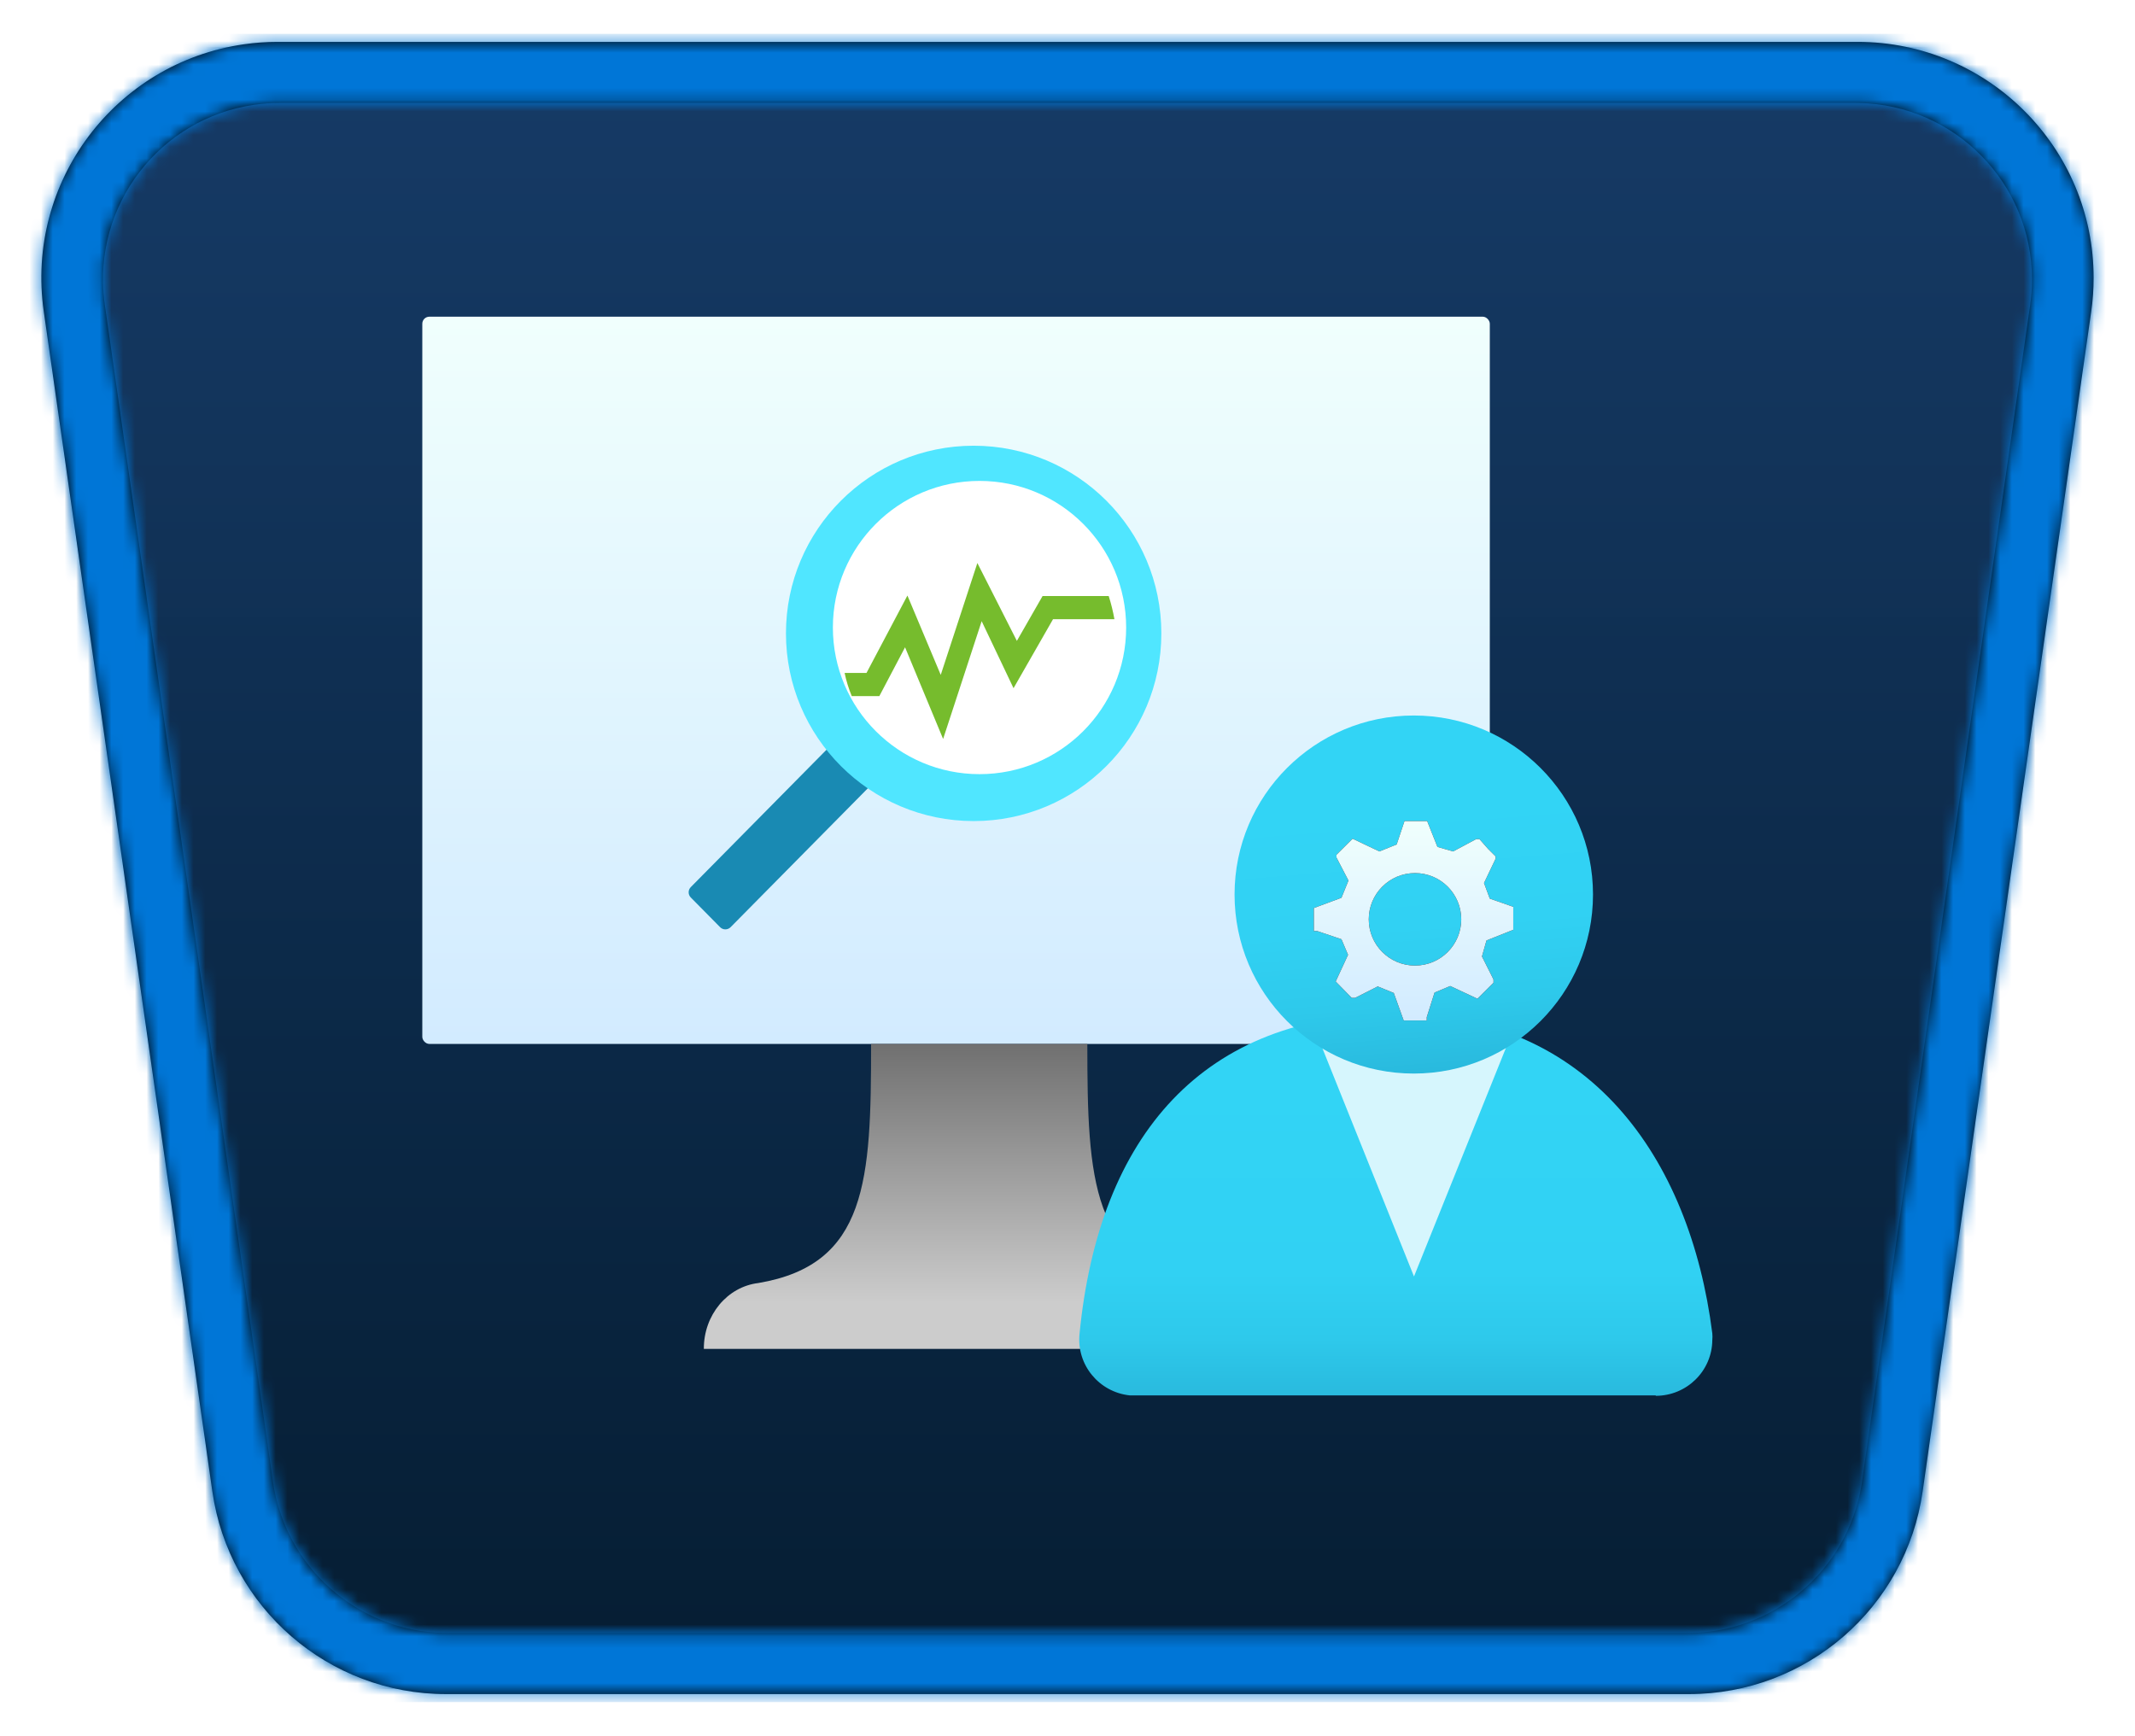 <?xml version="1.0" encoding="UTF-8"?>
<svg width="182px" height="148px" viewBox="0 0 182 148" version="1.1" xmlns="http://www.w3.org/2000/svg" xmlns:xlink="http://www.w3.org/1999/xlink">
    <title>Administrator: Monitor and backup Azure resources/administrator-monitor-and-backup-azure-resources</title>
    <defs>
        <path d="M23.06,0 L156.94,0 C167.986,-5.58177493e-15 176.94,8.954 176.94,20 C176.94,20.946 176.873,21.892 176.739,22.828 L162.453,122.828 C161.046,132.681 152.607,140 142.654,140 L37.346,140 C27.393,140 18.954,132.681 17.547,122.828 L3.261,22.828 C1.699,11.894 9.297,1.763 20.232,0.201 C21.169,0.067 22.114,-3.37886697e-15 23.06,0 Z" id="path-1"></path>
        <linearGradient x1="50%" y1="0%" x2="50%" y2="100%" id="linearGradient-3">
            <stop stop-color="#153A66" stop-opacity="0.997" offset="0%"></stop>
            <stop stop-color="#051D32" offset="100%"></stop>
        </linearGradient>
        <path d="M155.351,0.57 C166.464,0.57 175.473,9.58 175.473,20.693 C175.473,21.645 175.406,22.596 175.271,23.539 L160.898,124.153 C159.482,134.066 150.991,141.43 140.977,141.43 L35.023,141.43 C25.009,141.43 16.518,134.066 15.102,124.153 L0.729,23.539 C-0.843,12.537 6.802,2.344 17.804,0.773 C18.746,0.638 19.697,0.57 20.649,0.57 L155.351,0.57 Z M155.169,5.777 L20.831,5.777 C20.119,5.777 19.407,5.828 18.702,5.929 C10.579,7.089 4.902,14.534 5.889,22.641 L5.931,22.957 L20.265,123.3 C21.309,130.604 27.487,136.058 34.831,136.219 L35.166,136.223 L140.834,136.223 C148.213,136.223 154.485,130.878 155.684,123.631 L155.735,123.3 L170.069,22.957 C170.17,22.252 170.22,21.541 170.22,20.829 C170.22,12.621 163.651,5.948 155.484,5.781 L155.169,5.777 Z" id="path-4"></path>
        <linearGradient x1="50%" y1="100%" x2="50%" y2="0%" id="linearGradient-6">
            <stop stop-color="#D2EBFF" offset="0%"></stop>
            <stop stop-color="#F0FFFD" offset="100%"></stop>
        </linearGradient>
        <linearGradient x1="50%" y1="100%" x2="50%" y2="0%" id="linearGradient-7">
            <stop stop-color="#CCCCCC" offset="15%"></stop>
            <stop stop-color="#707070" offset="100%"></stop>
        </linearGradient>
        <linearGradient x1="49.977%" y1="17.991%" x2="49.977%" y2="124.588%" id="linearGradient-8">
            <stop stop-color="#32D4F5" offset="0%"></stop>
            <stop stop-color="#31D1F3" offset="47%"></stop>
            <stop stop-color="#2EC9EB" offset="63%"></stop>
            <stop stop-color="#29BADE" offset="77%"></stop>
            <stop stop-color="#22A5CB" offset="89%"></stop>
            <stop stop-color="#198AB3" offset="100%"></stop>
            <stop stop-color="#198AB3" offset="100%"></stop>
        </linearGradient>
        <linearGradient x1="45.606%" y1="-4.29%" x2="56.413%" y2="129.776%" id="linearGradient-9">
            <stop stop-color="#32D4F5" offset="22%"></stop>
            <stop stop-color="#31D1F3" offset="47%"></stop>
            <stop stop-color="#2EC9EB" offset="63%"></stop>
            <stop stop-color="#29BADE" offset="77%"></stop>
            <stop stop-color="#22A5CB" offset="89%"></stop>
            <stop stop-color="#198AB3" offset="100%"></stop>
            <stop stop-color="#198AB3" offset="100%"></stop>
        </linearGradient>
        <filter x="-70.6%" y="-70.6%" width="241.2%" height="241.2%" filterUnits="objectBoundingBox" id="filter-10">
            <feOffset dx="0" dy="2" in="SourceAlpha" result="shadowOffsetOuter1"></feOffset>
            <feGaussianBlur stdDeviation="2" in="shadowOffsetOuter1" result="shadowBlurOuter1"></feGaussianBlur>
            <feColorMatrix values="0 0 0 0 0   0 0 0 0 0   0 0 0 0 0  0 0 0 0.1 0" type="matrix" in="shadowBlurOuter1" result="shadowMatrixOuter1"></feColorMatrix>
            <feMerge>
                <feMergeNode in="shadowMatrixOuter1"></feMergeNode>
                <feMergeNode in="SourceGraphic"></feMergeNode>
            </feMerge>
        </filter>
        <linearGradient x1="50%" y1="100%" x2="50%" y2="0%" id="linearGradient-11">
            <stop stop-color="#D2EBFF" offset="0%"></stop>
            <stop stop-color="#F0FFFD" offset="100%"></stop>
        </linearGradient>
        <path d="M9.659,0 L10.537,2.204 L11.872,2.588 L13.839,1.539 L14.12,1.539 L14.857,2.379 L15.49,3.008 L15.49,3.218 L14.506,5.282 L14.998,6.611 L17,7.311 L17,9.27 L14.717,10.179 L14.331,11.543 L15.314,13.502 L15.314,13.782 L13.944,15.146 L11.626,14.062 L10.291,14.621 L9.624,16.72 L9.624,17 L7.657,17 L6.814,14.656 L5.444,14.097 L3.512,15.076 L3.231,15.076 L1.862,13.677 L2.915,11.403 L2.353,10.074 L0.281,9.374 L0,9.374 L0,7.416 L2.353,6.541 L2.95,5.072 L1.932,3.113 L1.932,2.868 L3.302,1.504 L5.585,2.588 L7.06,1.994 L7.727,0 L9.659,0 Z M8.623,4.435 C6.446,4.435 4.681,6.2 4.681,8.377 C4.681,10.554 6.446,12.319 8.623,12.319 C10.8,12.319 12.565,10.554 12.565,8.377 C12.565,6.2 10.8,4.435 8.623,4.435 Z" id="path-12"></path>
        <filter x="0.0%" y="0.0%" width="100.0%" height="100.0%" filterUnits="objectBoundingBox" id="filter-13">
            <feOffset dx="0" dy="0" in="SourceAlpha" result="shadowOffsetOuter1"></feOffset>
            <feColorMatrix values="0 0 0 0 0   0 0 0 0 0   0 0 0 0 0  0 0 0 0.1 0" type="matrix" in="shadowOffsetOuter1"></feColorMatrix>
        </filter>
    </defs>
    <g id="Badges" stroke="none" stroke-width="1" fill="none" fill-rule="evenodd">
        <g id="Administrator:-Monitor-and-backup-Azure-resources" transform="translate(-119, -56)">
            <g id="Administrator:-Monitor-and-backup-Azure-resources/administrator-monitor-and-backup-azure-resources" transform="translate(155, 80)">
                <g id="Trophy-Plates/Quadrilateral" transform="translate(5, 0)">
                    <g id="BG" transform="translate(-40, -20)">
                        <mask id="mask-2" fill="white">
                            <use xlink:href="#path-1"></use>
                        </mask>
                        <path stroke="#FFFFFF" stroke-width="4" d="M156.94,-2 L23.06,-2 C22.019,-2 20.979,-1.926 19.949,-1.779 C13.935,-0.92 8.838,2.296 5.46,6.8 C2.082,11.304 0.422,17.097 1.281,23.111 L15.567,123.111 C16.341,128.53 19.049,133.253 22.931,136.62 C26.814,139.987 31.872,142 37.346,142 L142.654,142 C148.128,142 153.186,139.987 157.069,136.62 C160.951,133.253 163.659,128.53 164.433,123.111 L178.719,23.111 C178.866,22.081 178.94,21.041 178.94,20 C178.94,13.925 176.477,8.425 172.496,4.444 C168.515,0.462 163.015,-2 156.94,-2 Z"></path>
                        <g id="Colors/Microsoft-365/BG-Gradient-5" mask="url(#mask-2)" fill="url(#linearGradient-3)">
                            <rect id="Rectangle" x="0" y="0" width="180" height="140"></rect>
                        </g>
                    </g>
                    <g id="Border" transform="translate(-38, -21)">
                        <mask id="mask-5" fill="white">
                            <use xlink:href="#path-4"></use>
                        </mask>
                        <use fill="#000000" fill-rule="nonzero" xlink:href="#path-4"></use>
                        <g id="Colors/Microsoft-365/Border" mask="url(#mask-5)" fill="#0076D7">
                            <g transform="translate(-2.243, -0.116)" id="Microsoft-365/Border">
                                <rect x="0" y="0" width="180.487" height="142.232"></rect>
                            </g>
                        </g>
                    </g>
                </g>
                <g id="Computer" transform="translate(0, 3)" fill-rule="nonzero">
                    <rect id="Rectangle" fill="url(#linearGradient-6)" x="0" y="0" width="91" height="62" rx="0.6"></rect>
                    <path d="M66.352,82.384 C57.057,80.812 56.691,73.624 56.691,62 L38.257,62 C38.257,73.624 37.943,80.812 28.648,82.384 C25.99,82.701 23.984,85.125 24,88 L71,88 C71.016,85.125 69.01,82.701 66.352,82.384 Z" id="Path" fill="url(#linearGradient-7)"></path>
                </g>
                <g id="Group" transform="translate(56, 37)" fill-rule="nonzero">
                    <g id="Person">
                        <path d="M49.145,58 C51.794,58 53.947,55.877 53.967,53.246 C53.986,53.056 53.986,52.865 53.967,52.674 C52.06,37.663 43.46,25.439 27.015,25.439 C10.569,25.439 1.681,35.804 0.026,52.71 C-0.247,55.334 1.668,57.683 4.308,57.964 L49.145,57.964 L49.145,58 Z" id="Path" fill="url(#linearGradient-8)"></path>
                        <path d="M28.609,29.789 C25.683,29.807 22.817,29.001 20.37,27.474 L28.537,47.825 L36.667,27.612 C34.249,29.045 31.457,29.799 28.609,29.789 Z" id="Path" fill="#FFFFFF" opacity="0.8"></path>
                        <ellipse id="Oval" fill="url(#linearGradient-9)" cx="28.519" cy="15.263" rx="15.278" ry="15.263"></ellipse>
                    </g>
                    <g id="Group-4" filter="url(#filter-10)" transform="translate(20, 7)">
                        <g id="Combined-Shape">
                            <use fill="black" fill-opacity="1" filter="url(#filter-13)" xlink:href="#path-12"></use>
                            <use fill="url(#linearGradient-11)" xlink:href="#path-12"></use>
                        </g>
                    </g>
                </g>
                <g id="Group-13" transform="translate(22, 14)" fill-rule="nonzero">
                    <path d="M-0.619,29.31 L20.988,29.178 C21.336,29.176 21.62,29.457 21.622,29.805 C21.622,29.807 21.622,29.81 21.622,29.812 L21.6,33.369 C21.597,33.714 21.318,33.993 20.973,33.995 L-0.634,34.126 C-0.982,34.128 -1.266,33.848 -1.268,33.5 C-1.268,33.497 -1.268,33.495 -1.268,33.492 L-1.245,29.936 C-1.243,29.591 -0.964,29.312 -0.619,29.31 Z" id="Rectangle" fill="#198AB3" transform="translate(10.177, 31.652) rotate(-45) translate(-10.177, -31.652) "></path>
                    <circle id="Oval" fill="#50E6FF" cx="25" cy="16" r="16"></circle>
                    <circle id="Oval" fill="#FFFFFF" cx="25.5" cy="15.5" r="12.5"></circle>
                    <path d="M19.152,17.185 L22.397,25 L25.683,14.958 L28.4,20.672 L31.767,14.79 L37,14.79 C36.881,14.121 36.719,13.461 36.513,12.815 L30.875,12.815 L28.684,16.639 L25.317,10 L22.194,19.538 L19.354,12.773 L15.866,19.37 L14,19.37 C14.141,20.047 14.345,20.708 14.608,21.345 L16.961,21.345 L19.152,17.185 Z" id="Path" fill="#76BC2D"></path>
                </g>
            </g>
        </g>
    </g>
</svg>